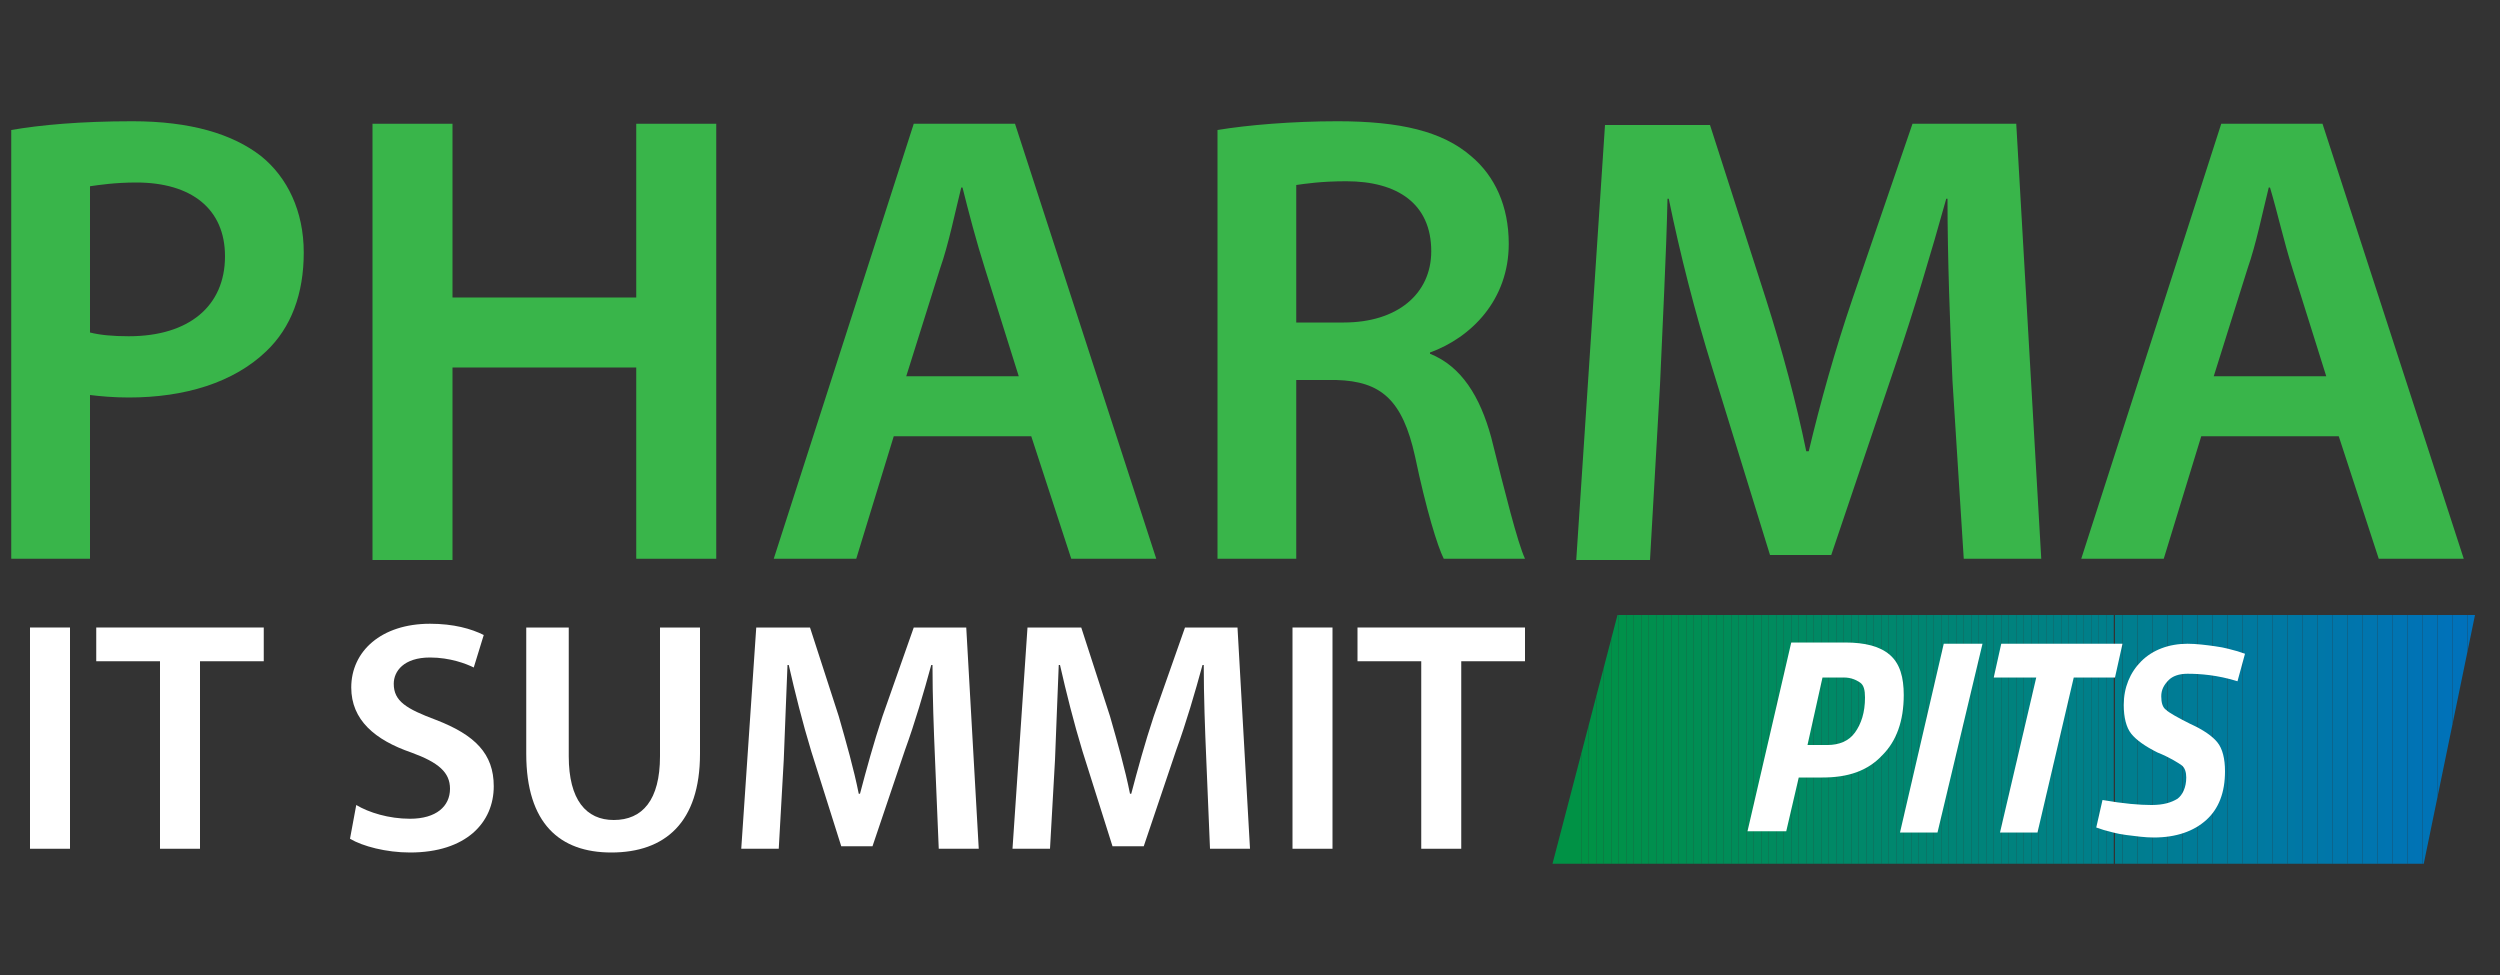 <?xml version="1.0" encoding="utf-8"?>
<!-- Generator: Adobe Illustrator 23.0.2, SVG Export Plug-In . SVG Version: 6.00 Build 0)  -->
<svg version="1.1" id="Layer_1" xmlns="http://www.w3.org/2000/svg" xmlns:xlink="http://www.w3.org/1999/xlink" x="0px" y="0px"
	 viewBox="0 0 200 78" style="enable-background:new 0 0 200 78;" xml:space="preserve">
<rect x="0" y="0" width="200" height="78" fill="#333333" stroke="none"/>
<style type="text/css">
	.st0{clip-path:url(#SVGID_2_);fill:#009245;}
	.st1{clip-path:url(#SVGID_2_);fill:#009246;}
	.st2{clip-path:url(#SVGID_2_);fill:#009147;}
	.st3{clip-path:url(#SVGID_2_);fill:#009148;}
	.st4{clip-path:url(#SVGID_2_);fill:#009149;}
	.st5{clip-path:url(#SVGID_2_);fill:#00914A;}
	.st6{clip-path:url(#SVGID_2_);fill:#00904B;}
	.st7{clip-path:url(#SVGID_2_);fill:#00904C;}
	.st8{clip-path:url(#SVGID_2_);fill:#00904D;}
	.st9{clip-path:url(#SVGID_2_);fill:#008F4E;}
	.st10{clip-path:url(#SVGID_2_);fill:#008F4F;}
	.st11{clip-path:url(#SVGID_2_);fill:#008F50;}
	.st12{clip-path:url(#SVGID_2_);fill:#008F51;}
	.st13{clip-path:url(#SVGID_2_);fill:#008E52;}
	.st14{clip-path:url(#SVGID_2_);fill:#008E53;}
	.st15{clip-path:url(#SVGID_2_);fill:#008E54;}
	.st16{clip-path:url(#SVGID_2_);fill:#008E55;}
	.st17{clip-path:url(#SVGID_2_);fill:#008D56;}
	.st18{clip-path:url(#SVGID_2_);fill:#008D57;}
	.st19{clip-path:url(#SVGID_2_);fill:#008D58;}
	.st20{clip-path:url(#SVGID_2_);fill:#008C59;}
	.st21{clip-path:url(#SVGID_2_);fill:#008C5A;}
	.st22{clip-path:url(#SVGID_2_);fill:#008C5B;}
	.st23{clip-path:url(#SVGID_2_);fill:#008C5C;}
	.st24{clip-path:url(#SVGID_2_);fill:#008B5D;}
	.st25{clip-path:url(#SVGID_2_);fill:#008B5E;}
	.st26{clip-path:url(#SVGID_2_);fill:#008B5F;}
	.st27{clip-path:url(#SVGID_2_);fill:#008A60;}
	.st28{clip-path:url(#SVGID_2_);fill:#008A61;}
	.st29{clip-path:url(#SVGID_2_);fill:#008A62;}
	.st30{clip-path:url(#SVGID_2_);fill:#008A63;}
	.st31{clip-path:url(#SVGID_2_);fill:#008964;}
	.st32{clip-path:url(#SVGID_2_);fill:#008965;}
	.st33{clip-path:url(#SVGID_2_);fill:#008966;}
	.st34{clip-path:url(#SVGID_2_);fill:#008867;}
	.st35{clip-path:url(#SVGID_2_);fill:#008868;}
	.st36{clip-path:url(#SVGID_2_);fill:#008869;}
	.st37{clip-path:url(#SVGID_2_);fill:#00886A;}
	.st38{clip-path:url(#SVGID_2_);fill:#00876B;}
	.st39{clip-path:url(#SVGID_2_);fill:#00876C;}
	.st40{clip-path:url(#SVGID_2_);fill:#00876D;}
	.st41{clip-path:url(#SVGID_2_);fill:#00876E;}
	.st42{clip-path:url(#SVGID_2_);fill:#00866F;}
	.st43{clip-path:url(#SVGID_2_);fill:#008670;}
	.st44{clip-path:url(#SVGID_2_);fill:#008671;}
	.st45{clip-path:url(#SVGID_2_);fill:#008572;}
	.st46{clip-path:url(#SVGID_2_);fill:#008573;}
	.st47{clip-path:url(#SVGID_2_);fill:#008574;}
	.st48{clip-path:url(#SVGID_2_);fill:#008575;}
	.st49{clip-path:url(#SVGID_2_);fill:#008476;}
	.st50{clip-path:url(#SVGID_2_);fill:#008477;}
	.st51{clip-path:url(#SVGID_2_);fill:#008478;}
	.st52{clip-path:url(#SVGID_2_);fill:#008379;}
	.st53{clip-path:url(#SVGID_2_);fill:#00837A;}
	.st54{clip-path:url(#SVGID_2_);fill:#00837B;}
	.st55{clip-path:url(#SVGID_2_);fill:#00837C;}
	.st56{clip-path:url(#SVGID_2_);fill:#00827D;}
	.st57{clip-path:url(#SVGID_2_);fill:#00827E;}
	.st58{clip-path:url(#SVGID_2_);fill:#00827F;}
	.st59{clip-path:url(#SVGID_2_);fill:#008281;}
	.st60{clip-path:url(#SVGID_2_);fill:#008182;}
	.st61{clip-path:url(#SVGID_2_);fill:#008183;}
	.st62{clip-path:url(#SVGID_2_);fill:#008184;}
	.st63{clip-path:url(#SVGID_2_);fill:#008085;}
	.st64{clip-path:url(#SVGID_2_);fill:#008086;}
	.st65{clip-path:url(#SVGID_2_);fill:#008087;}
	.st66{clip-path:url(#SVGID_2_);fill:#008088;}
	.st67{clip-path:url(#SVGID_2_);fill:#007F89;}
	.st68{clip-path:url(#SVGID_2_);fill:#007F8A;}
	.st69{clip-path:url(#SVGID_2_);fill:#007F8B;}
	.st70{clip-path:url(#SVGID_2_);fill:#007E8C;}
	.st71{clip-path:url(#SVGID_2_);fill:#007E8D;}
	.st72{clip-path:url(#SVGID_2_);fill:#007E8E;}
	.st73{clip-path:url(#SVGID_2_);fill:#007E8F;}
	.st74{clip-path:url(#SVGID_2_);fill:#007D90;}
	.st75{clip-path:url(#SVGID_2_);fill:#007D91;}
	.st76{clip-path:url(#SVGID_2_);fill:#007D92;}
	.st77{clip-path:url(#SVGID_2_);fill:#007C93;}
	.st78{clip-path:url(#SVGID_2_);fill:#007C94;}
	.st79{clip-path:url(#SVGID_2_);fill:#007C95;}
	.st80{clip-path:url(#SVGID_2_);fill:#007C96;}
	.st81{clip-path:url(#SVGID_2_);fill:#007B97;}
	.st82{clip-path:url(#SVGID_2_);fill:#007B98;}
	.st83{clip-path:url(#SVGID_2_);fill:#007B99;}
	.st84{clip-path:url(#SVGID_2_);fill:#007B9A;}
	.st85{clip-path:url(#SVGID_2_);fill:#007A9B;}
	.st86{clip-path:url(#SVGID_2_);fill:#007A9C;}
	.st87{clip-path:url(#SVGID_2_);fill:#007A9D;}
	.st88{clip-path:url(#SVGID_2_);fill:#00799E;}
	.st89{clip-path:url(#SVGID_2_);fill:#00799F;}
	.st90{clip-path:url(#SVGID_2_);fill:#0079A0;}
	.st91{clip-path:url(#SVGID_2_);fill:#0079A1;}
	.st92{clip-path:url(#SVGID_2_);fill:#0078A2;}
	.st93{clip-path:url(#SVGID_2_);fill:#0078A3;}
	.st94{clip-path:url(#SVGID_2_);fill:#0078A4;}
	.st95{clip-path:url(#SVGID_2_);fill:#0077A5;}
	.st96{clip-path:url(#SVGID_2_);fill:#0077A6;}
	.st97{clip-path:url(#SVGID_2_);fill:#0077A7;}
	.st98{clip-path:url(#SVGID_2_);fill:#0077A8;}
	.st99{clip-path:url(#SVGID_2_);fill:#0076A9;}
	.st100{clip-path:url(#SVGID_2_);fill:#0076AA;}
	.st101{clip-path:url(#SVGID_2_);fill:#0076AB;}
	.st102{clip-path:url(#SVGID_2_);fill:#0075AC;}
	.st103{clip-path:url(#SVGID_2_);fill:#0075AD;}
	.st104{clip-path:url(#SVGID_2_);fill:#0075AE;}
	.st105{clip-path:url(#SVGID_2_);fill:#0075AF;}
	.st106{clip-path:url(#SVGID_2_);fill:#0074B0;}
	.st107{clip-path:url(#SVGID_2_);fill:#0074B1;}
	.st108{clip-path:url(#SVGID_2_);fill:#0074B2;}
	.st109{clip-path:url(#SVGID_2_);fill:#0074B3;}
	.st110{clip-path:url(#SVGID_2_);fill:#0073B4;}
	.st111{clip-path:url(#SVGID_2_);fill:#0073B5;}
	.st112{clip-path:url(#SVGID_2_);fill:#0073B6;}
	.st113{clip-path:url(#SVGID_2_);fill:#0072B7;}
	.st114{clip-path:url(#SVGID_2_);fill:#0072B8;}
	.st115{clip-path:url(#SVGID_2_);fill:#0072B9;}
	.st116{clip-path:url(#SVGID_2_);fill:#0072BA;}
	.st117{clip-path:url(#SVGID_2_);fill:#0071BB;}
	.st118{clip-path:url(#SVGID_2_);fill:#0071BC;}
	.st119{fill:#39B54A;}
	.st120{fill:#FFFFFF;}
</style>
<g>
	<g>
		<g>
			<defs>
				<polygon id="SVGID_1_" points="193.9,69.1 124.2,69.1 129.4,49.2 198,49.2 				"/>
			</defs>
			<clipPath id="SVGID_2_">
				<use xlink:href="#SVGID_1_"  style="overflow:visible;"/>
			</clipPath>
			<rect x="124.2" y="49.2" class="st0" width="2.3" height="19.9"/>
			<rect x="126.5" y="49.2" class="st0" width="0.6" height="19.9"/>
			<rect x="127.1" y="49.2" class="st1" width="0.6" height="19.9"/>
			<rect x="127.7" y="49.2" class="st2" width="0.6" height="19.9"/>
			<rect x="128.3" y="49.2" class="st3" width="0.6" height="19.9"/>
			<rect x="128.9" y="49.2" class="st4" width="0.6" height="19.9"/>
			<rect x="129.5" y="49.2" class="st5" width="0.6" height="19.9"/>
			<rect x="130.1" y="49.2" class="st6" width="0.6" height="19.9"/>
			<rect x="130.7" y="49.2" class="st7" width="0.6" height="19.9"/>
			<rect x="131.3" y="49.2" class="st8" width="0.6" height="19.9"/>
			<rect x="131.9" y="49.2" class="st9" width="0.6" height="19.9"/>
			<rect x="132.5" y="49.2" class="st10" width="0.6" height="19.9"/>
			<rect x="133.1" y="49.2" class="st11" width="0.6" height="19.9"/>
			<rect x="133.7" y="49.2" class="st12" width="0.6" height="19.9"/>
			<rect x="134.3" y="49.2" class="st13" width="0.6" height="19.9"/>
			<rect x="134.9" y="49.2" class="st14" width="0.6" height="19.9"/>
			<rect x="135.5" y="49.2" class="st15" width="0.6" height="19.9"/>
			<rect x="136.1" y="49.2" class="st16" width="0.6" height="19.9"/>
			<rect x="136.7" y="49.2" class="st17" width="0.6" height="19.9"/>
			<rect x="137.3" y="49.2" class="st18" width="0.6" height="19.9"/>
			<rect x="137.9" y="49.2" class="st19" width="0.6" height="19.9"/>
			<rect x="138.5" y="49.2" class="st20" width="0.6" height="19.9"/>
			<rect x="139.1" y="49.2" class="st21" width="0.6" height="19.9"/>
			<rect x="139.7" y="49.2" class="st22" width="0.6" height="19.9"/>
			<rect x="140.3" y="49.2" class="st23" width="0.6" height="19.9"/>
			<rect x="140.9" y="49.2" class="st24" width="0.6" height="19.9"/>
			<rect x="141.5" y="49.2" class="st25" width="0.6" height="19.9"/>
			<rect x="142.1" y="49.2" class="st26" width="0.6" height="19.9"/>
			<rect x="142.7" y="49.2" class="st27" width="0.6" height="19.9"/>
			<rect x="143.3" y="49.2" class="st28" width="0.6" height="19.9"/>
			<rect x="143.9" y="49.2" class="st29" width="0.6" height="19.9"/>
			<rect x="144.5" y="49.2" class="st30" width="0.6" height="19.9"/>
			<rect x="145.1" y="49.2" class="st31" width="0.6" height="19.9"/>
			<rect x="145.7" y="49.2" class="st32" width="0.6" height="19.9"/>
			<rect x="146.3" y="49.2" class="st33" width="0.6" height="19.9"/>
			<rect x="146.9" y="49.2" class="st34" width="0.6" height="19.9"/>
			<rect x="147.5" y="49.2" class="st35" width="0.6" height="19.9"/>
			<rect x="148.1" y="49.2" class="st36" width="0.6" height="19.9"/>
			<rect x="148.7" y="49.2" class="st37" width="0.6" height="19.9"/>
			<rect x="149.3" y="49.2" class="st38" width="0.6" height="19.9"/>
			<rect x="149.9" y="49.2" class="st39" width="0.6" height="19.9"/>
			<rect x="150.5" y="49.2" class="st40" width="0.6" height="19.9"/>
			<rect x="151.1" y="49.2" class="st41" width="0.6" height="19.9"/>
			<rect x="151.7" y="49.2" class="st42" width="0.6" height="19.9"/>
			<rect x="152.3" y="49.2" class="st43" width="0.6" height="19.9"/>
			<rect x="152.9" y="49.2" class="st44" width="0.6" height="19.9"/>
			<rect x="153.5" y="49.2" class="st45" width="0.6" height="19.9"/>
			<rect x="154.1" y="49.2" class="st46" width="0.6" height="19.9"/>
			<rect x="154.7" y="49.2" class="st47" width="0.6" height="19.9"/>
			<rect x="155.3" y="49.2" class="st48" width="0.6" height="19.9"/>
			<rect x="155.9" y="49.2" class="st49" width="0.6" height="19.9"/>
			<rect x="156.5" y="49.2" class="st50" width="0.6" height="19.9"/>
			<rect x="157.1" y="49.2" class="st51" width="0.6" height="19.9"/>
			<rect x="157.7" y="49.2" class="st52" width="0.6" height="19.9"/>
			<rect x="158.3" y="49.2" class="st53" width="0.6" height="19.9"/>
			<rect x="158.9" y="49.2" class="st54" width="0.6" height="19.9"/>
			<rect x="159.5" y="49.2" class="st55" width="0.6" height="19.9"/>
			<rect x="160.1" y="49.2" class="st56" width="0.6" height="19.9"/>
			<rect x="160.7" y="49.2" class="st57" width="0.6" height="19.9"/>
			<rect x="161.3" y="49.2" class="st58" width="0.6" height="19.9"/>
			<rect x="161.9" y="49.2" class="st59" width="0.6" height="19.9"/>
			<rect x="162.5" y="49.2" class="st60" width="0.6" height="19.9"/>
			<rect x="163.1" y="49.2" class="st61" width="0.6" height="19.9"/>
			<rect x="163.7" y="49.2" class="st62" width="0.6" height="19.9"/>
			<rect x="164.3" y="49.2" class="st63" width="0.6" height="19.9"/>
			<rect x="164.9" y="49.2" class="st64" width="0.6" height="19.9"/>
			<rect x="165.5" y="49.2" class="st65" width="0.6" height="19.9"/>
			<rect x="166.1" y="49.2" class="st66" width="0.6" height="19.9"/>
			<rect x="166.7" y="49.2" class="st67" width="0.6" height="19.9"/>
			<rect x="167.3" y="49.2" class="st68" width="0.6" height="19.9"/>
			<rect x="167.9" y="49.2" class="st69" width="0.6" height="19.9"/>
			<rect x="168.5" y="49.2" class="st70" width="0.6" height="19.9"/>
			<rect x="169.2" y="49.2" class="st71" width="0.6" height="19.9"/>
			<rect x="169.8" y="49.2" class="st72" width="0.6" height="19.9"/>
			<rect x="170.4" y="49.2" class="st73" width="0.6" height="19.9"/>
			<rect x="171" y="49.2" class="st74" width="0.6" height="19.9"/>
			<rect x="171.6" y="49.2" class="st75" width="0.6" height="19.9"/>
			<rect x="172.2" y="49.2" class="st76" width="0.6" height="19.9"/>
			<rect x="172.8" y="49.2" class="st77" width="0.6" height="19.9"/>
			<rect x="173.4" y="49.2" class="st78" width="0.6" height="19.9"/>
			<rect x="174" y="49.2" class="st79" width="0.6" height="19.9"/>
			<rect x="174.6" y="49.2" class="st80" width="0.6" height="19.9"/>
			<rect x="175.2" y="49.2" class="st81" width="0.6" height="19.9"/>
			<rect x="175.8" y="49.2" class="st82" width="0.6" height="19.9"/>
			<rect x="176.4" y="49.2" class="st83" width="0.6" height="19.9"/>
			<rect x="177" y="49.2" class="st84" width="0.6" height="19.9"/>
			<rect x="177.6" y="49.2" class="st85" width="0.6" height="19.9"/>
			<rect x="178.2" y="49.2" class="st86" width="0.6" height="19.9"/>
			<rect x="178.8" y="49.2" class="st87" width="0.6" height="19.9"/>
			<rect x="179.4" y="49.2" class="st88" width="0.6" height="19.9"/>
			<rect x="180" y="49.2" class="st89" width="0.6" height="19.9"/>
			<rect x="180.6" y="49.2" class="st90" width="0.6" height="19.9"/>
			<rect x="181.2" y="49.2" class="st91" width="0.6" height="19.9"/>
			<rect x="181.8" y="49.2" class="st92" width="0.6" height="19.9"/>
			<rect x="182.4" y="49.2" class="st93" width="0.6" height="19.9"/>
			<rect x="183" y="49.2" class="st94" width="0.6" height="19.9"/>
			<rect x="183.6" y="49.2" class="st95" width="0.6" height="19.9"/>
			<rect x="184.2" y="49.2" class="st96" width="0.6" height="19.9"/>
			<rect x="184.8" y="49.2" class="st97" width="0.6" height="19.9"/>
			<rect x="185.4" y="49.2" class="st98" width="0.6" height="19.9"/>
			<rect x="186" y="49.2" class="st99" width="0.6" height="19.9"/>
			<rect x="186.6" y="49.2" class="st100" width="0.6" height="19.9"/>
			<rect x="187.2" y="49.2" class="st101" width="0.6" height="19.9"/>
			<rect x="187.8" y="49.2" class="st102" width="0.6" height="19.9"/>
			<rect x="188.4" y="49.2" class="st103" width="0.6" height="19.9"/>
			<rect x="189" y="49.2" class="st104" width="0.6" height="19.9"/>
			<rect x="189.6" y="49.2" class="st105" width="0.6" height="19.9"/>
			<rect x="190.2" y="49.2" class="st106" width="0.6" height="19.9"/>
			<rect x="190.8" y="49.2" class="st107" width="0.6" height="19.9"/>
			<rect x="191.4" y="49.2" class="st108" width="0.6" height="19.9"/>
			<rect x="192" y="49.2" class="st109" width="0.6" height="19.9"/>
			<rect x="192.6" y="49.2" class="st110" width="0.6" height="19.9"/>
			<rect x="193.2" y="49.2" class="st111" width="0.6" height="19.9"/>
			<rect x="193.8" y="49.2" class="st112" width="0.6" height="19.9"/>
			<rect x="194.4" y="49.2" class="st113" width="0.6" height="19.9"/>
			<rect x="195" y="49.2" class="st114" width="0.6" height="19.9"/>
			<rect x="195.6" y="49.2" class="st115" width="0.6" height="19.9"/>
			<rect x="196.2" y="49.2" class="st116" width="0.6" height="19.9"/>
			<rect x="196.8" y="49.2" class="st117" width="0.6" height="19.9"/>
			<rect x="197.4" y="49.2" class="st118" width="0.6" height="19.9"/>
			<path class="st118" d="M198,69.1V49.2V69.1z"/>
		</g>
	</g>
	<g>
		<g>
			<path class="st119" d="M0.9,10.4c2.3-0.4,5.5-0.7,9.7-0.7c4.6,0,8,1,10.3,2.8c2.1,1.7,3.4,4.4,3.4,7.7c0,3.3-1,6-3,7.9
				c-2.6,2.5-6.5,3.7-11,3.7c-1.2,0-2.3-0.1-3.1-0.2v13.1H0.9V10.4z M7.2,26.6c0.8,0.2,1.8,0.3,3.1,0.3c4.8,0,7.7-2.4,7.7-6.4
				c0-3.8-2.7-5.9-7.1-5.9c-1.7,0-3,0.2-3.7,0.3V26.6z"/>
		</g>
		<g>
			<path class="st119" d="M36.2,9.9v13.9h14.7V9.9h6.4v34.8h-6.4V29.4H36.2v15.4h-6.4V9.9H36.2z"/>
		</g>
		<g>
			<path class="st119" d="M71.5,34.9l-3,9.8h-6.6L73.1,9.9h8.1l11.3,34.8h-6.8l-3.2-9.8H71.5z M81.5,30.1l-2.7-8.6
				C78.1,19.3,77.5,17,77,15h-0.1c-0.5,2-1,4.5-1.7,6.5l-2.7,8.6H81.5z"/>
		</g>
		<g>
			<path class="st119" d="M97.4,10.4c2.4-0.4,6-0.7,9.6-0.7c5,0,8.4,0.8,10.7,2.8c1.9,1.6,3,4,3,7c0,4.5-3,7.5-6.3,8.7v0.1
				c2.5,1,4,3.4,4.9,6.7c1.1,4.4,2.1,8.4,2.7,9.7h-6.5c-0.5-1-1.4-3.9-2.3-8.2c-1-4.5-2.7-6-6.3-6.1h-3.2v14.3h-6.3V10.4z
				 M103.7,25.8h3.8c4.3,0,7-2.3,7-5.7c0-3.8-2.7-5.6-6.8-5.6c-2,0-3.3,0.2-4,0.3V25.8z"/>
		</g>
		<g>
			<path class="st119" d="M156.2,30.5c-0.2-4.5-0.4-9.9-0.4-14.6h-0.1c-1.2,4.3-2.6,9-4.1,13.4l-5.1,15.1h-4.9l-4.6-14.9
				c-1.4-4.5-2.6-9.2-3.5-13.6h-0.1c-0.1,4.6-0.4,10.1-0.6,14.9l-0.8,14h-5.9l2.3-34.8h8.4l4.5,14c1.3,4.1,2.4,8.2,3.2,12.1h0.2
				c0.9-3.8,2.1-8.1,3.5-12.2l4.8-14h8.3l2,34.8h-6.2L156.2,30.5z"/>
		</g>
		<g>
			<path class="st119" d="M176.1,34.9l-3,9.8h-6.6l11.2-34.8h8.1l11.3,34.8h-6.8l-3.2-9.8H176.1z M186.1,30.1l-2.7-8.6
				c-0.7-2.2-1.2-4.5-1.8-6.5h-0.1c-0.5,2-1,4.5-1.7,6.5l-2.7,8.6H186.1z"/>
		</g>
	</g>
	<g>
		<path class="st120" d="M5.6,50.2v17.7H2.4V50.2H5.6z"/>
	</g>
	<g>
		<path class="st120" d="M12.7,52.9H7.7v-2.7h13.4v2.7H16v15h-3.2V52.9z"/>
	</g>
	<g>
		<path class="st120" d="M28.5,64.4c1,0.6,2.6,1.1,4.3,1.1c2.1,0,3.2-1,3.2-2.4c0-1.3-0.9-2.1-3.1-2.9c-2.9-1-4.8-2.6-4.8-5.2
			c0-2.9,2.4-5.1,6.3-5.1c1.9,0,3.3,0.4,4.3,0.9l-0.8,2.6c-0.6-0.3-1.9-0.8-3.5-0.8c-2.1,0-2.9,1.1-2.9,2.1c0,1.4,1,2,3.4,2.9
			c3.1,1.2,4.6,2.7,4.6,5.3c0,2.9-2.2,5.3-6.7,5.3c-1.9,0-3.8-0.5-4.8-1.1L28.5,64.4z"/>
	</g>
	<g>
		<path class="st120" d="M45.5,50.2v10.3c0,3.5,1.4,5.1,3.6,5.1c2.3,0,3.7-1.6,3.7-5.1V50.2h3.2v10.1c0,5.5-2.8,7.9-7.1,7.9
			c-4.1,0-6.8-2.3-6.8-7.9V50.2H45.5z"/>
	</g>
	<g>
		<path class="st120" d="M74.8,60.7c-0.1-2.3-0.2-5-0.2-7.5h-0.1c-0.6,2.2-1.3,4.6-2.1,6.8l-2.6,7.7h-2.5l-2.4-7.6
			c-0.7-2.3-1.3-4.7-1.8-6.9h-0.1c-0.1,2.3-0.2,5.2-0.3,7.6l-0.4,7.1h-3l1.2-17.7h4.3l2.3,7.1c0.6,2.1,1.2,4.2,1.6,6.2h0.1
			c0.5-1.9,1.1-4.1,1.8-6.2l2.5-7.1h4.2l1,17.7h-3.2L74.8,60.7z"/>
	</g>
	<g>
		<path class="st120" d="M96.5,60.7c-0.1-2.3-0.2-5-0.2-7.5h-0.1c-0.6,2.2-1.3,4.6-2.1,6.8l-2.6,7.7h-2.5l-2.4-7.6
			c-0.7-2.3-1.3-4.7-1.8-6.9h-0.1c-0.1,2.3-0.2,5.2-0.3,7.6l-0.4,7.1h-3l1.2-17.7h4.3l2.3,7.1c0.6,2.1,1.2,4.2,1.6,6.2h0.1
			c0.5-1.9,1.1-4.1,1.8-6.2l2.5-7.1H99l1,17.7h-3.2L96.5,60.7z"/>
	</g>
	<g>
		<path class="st120" d="M106.6,50.2v17.7h-3.2V50.2H106.6z"/>
	</g>
	<g>
		<path class="st120" d="M113.7,52.9h-5.1v-2.7H122v2.7h-5.1v15h-3.2V52.9z"/>
	</g>
	<g>
		<path class="st120" d="M145.8,62.2h-1.9l-1,4.3h-3.1l3.5-15.1h4.3c1.6,0,2.8,0.3,3.6,1s1.1,1.8,1.1,3.2c0,2.1-0.6,3.7-1.7,4.8
			C149.4,61.7,147.8,62.2,145.8,62.2z M146.2,59.6c0.9,0,1.7-0.3,2.2-1c0.5-0.7,0.8-1.6,0.8-2.8c0-0.6-0.1-1-0.4-1.2
			s-0.7-0.4-1.3-0.4h-1.7l-1.2,5.4H146.2z"/>
		<path class="st120" d="M152,66.6l3.5-15.1h3.1L155,66.6H152z"/>
		<path class="st120" d="M159.5,54.2l0.6-2.7h9.7l-0.6,2.7h-3.3L163,66.6H160l2.9-12.4H159.5z"/>
		<path class="st120" d="M175,53.9c-0.7,0-1.2,0.2-1.5,0.5c-0.4,0.4-0.6,0.8-0.6,1.3s0.1,0.9,0.4,1.1c0.2,0.2,0.9,0.6,1.9,1.1
			c1.1,0.5,1.8,1,2.2,1.5c0.4,0.5,0.6,1.3,0.6,2.3c0,1.7-0.5,3-1.5,3.9c-1,0.9-2.4,1.4-4.2,1.4c-0.7,0-1.4-0.1-2.2-0.2
			s-1.4-0.3-1.8-0.4l-0.6-0.2l0.5-2.2c1.7,0.3,3,0.4,3.9,0.4c1,0,1.6-0.2,2.1-0.5c0.4-0.3,0.7-0.9,0.7-1.7c0-0.4-0.1-0.8-0.4-1
			c-0.3-0.2-0.9-0.6-1.9-1c-1-0.5-1.7-1-2.1-1.5c-0.4-0.5-0.6-1.3-0.6-2.3c0-1.4,0.5-2.6,1.4-3.5s2.2-1.4,3.7-1.4
			c0.7,0,1.5,0.1,2.2,0.2c0.8,0.1,1.4,0.3,1.8,0.4l0.6,0.2l-0.6,2.2C177.4,54,176,53.9,175,53.9z"/>
	</g>
</g>
</svg>
